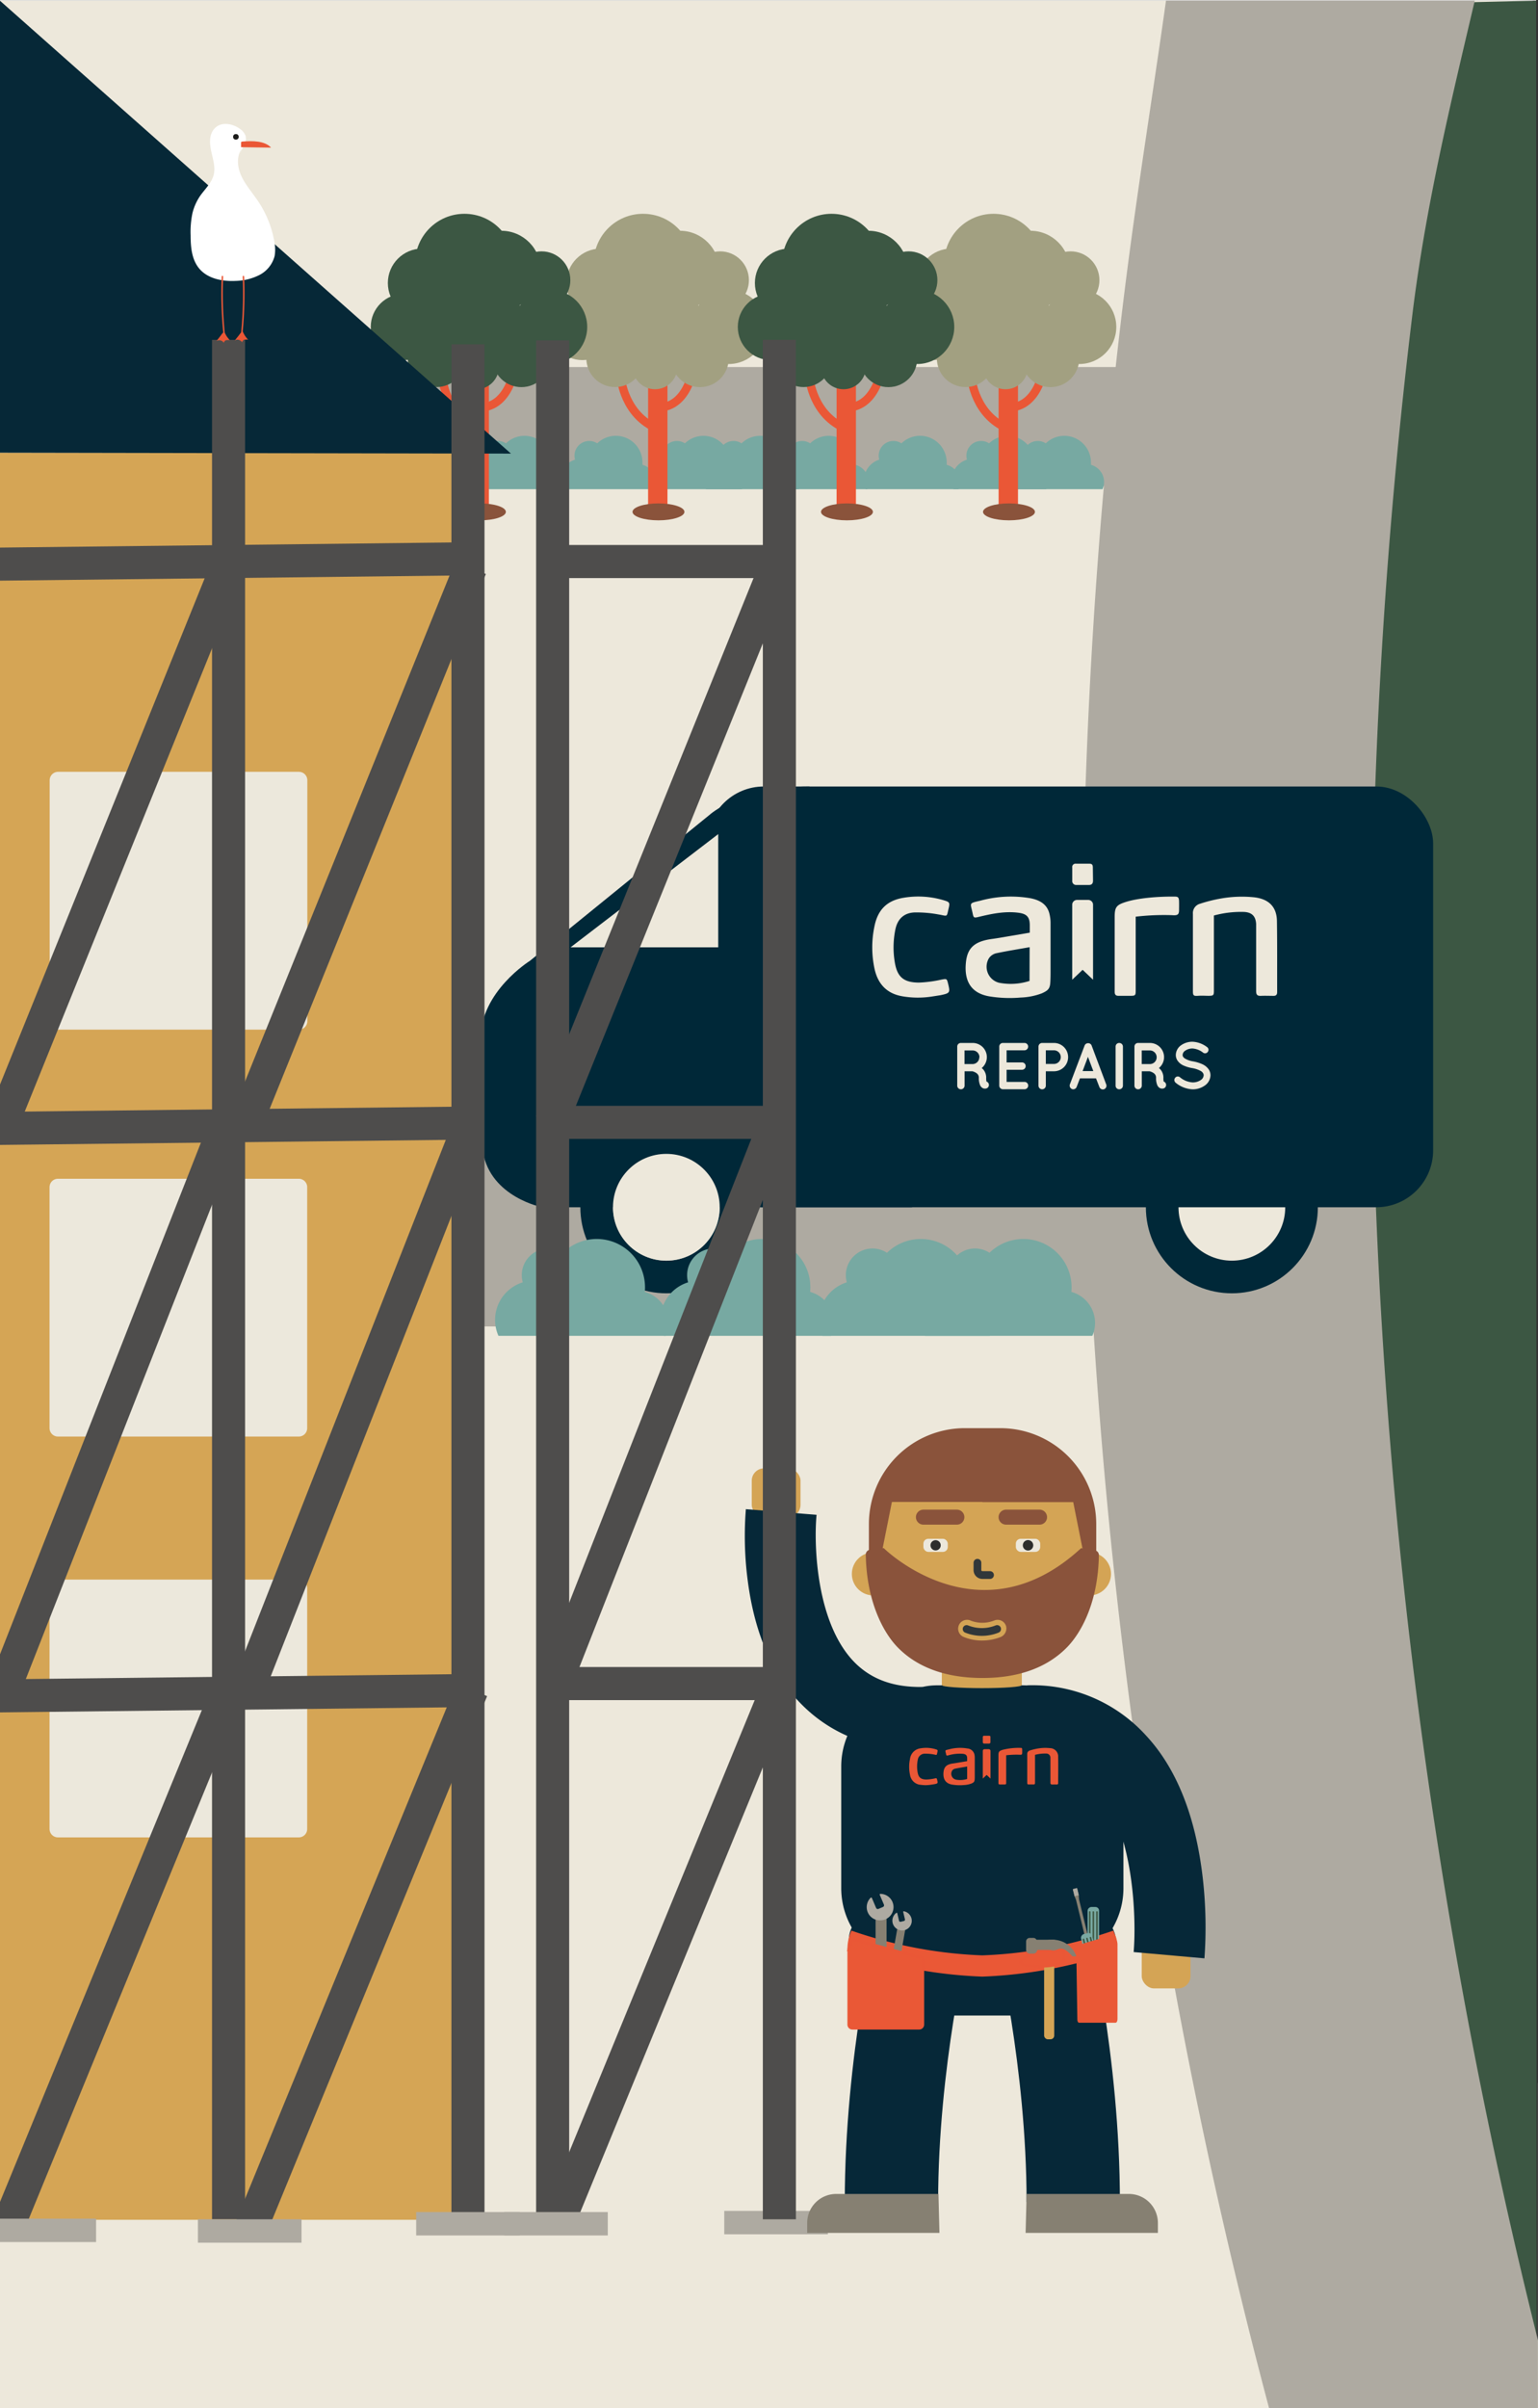 <svg id="e8eff67d-e17f-4163-83d8-c7e0c7be232d" data-name="Layer 1" xmlns="http://www.w3.org/2000/svg" xmlns:xlink="http://www.w3.org/1999/xlink" viewBox="0 0 465.11 727.87">
  <rect x="0" y="0" width="465.11" height="727.87" fill="#333333" stroke="none"/>
  <defs>
    <style>
      .a32868cb-da2b-4c7b-ba68-146a0165ed7c, .a4ca20aa-c976-4042-82d3-8ef5bd4111b2, .afd8bddf-93c4-4a2c-823a-61b8fd8ba723, .b5798fcb-ed2a-4df4-a9e3-aff31daa35e7, .bb095c2c-3d7c-4d5e-a784-2e894b36c881, .f162f811-05f2-423a-8ebc-57b74da0cfdd {
        fill: none;
      }

      .a0ce1373-e9c8-4af4-ac0e-c34ea1071d63, .a74a7bb1-4db1-4eff-b988-c8ed76c54c29 {
        fill: #ede8db;
      }

      .b0280f2e-6414-411d-b7d9-3e2601b2af28 {
        fill: #3c5743;
      }

      .ac7498af-d94e-4230-9d9c-d7b8a385e342 {
        fill: #aeaaa1;
      }

      .bffed540-89aa-44ac-9eb3-89530bfa00ff {
        fill: #ddd;
      }

      .ef977ee9-51c4-4c51-bd25-22ce729bb717 {
        fill: #fff;
      }

      .ad2c862a-16cc-49d9-9f14-b39bfe39c248 {
        fill: #77a9a2;
      }

      .a0ce1373-e9c8-4af4-ac0e-c34ea1071d63, .a8fc7fbc-da9e-4420-a05e-d587fdffe1e9, .ad2c862a-16cc-49d9-9f14-b39bfe39c248, .bb095c2c-3d7c-4d5e-a784-2e894b36c881 {
        fill-rule: evenodd;
      }

      .a142a8e1-3929-4998-96e1-7d54fc500d35, .b5798fcb-ed2a-4df4-a9e3-aff31daa35e7, .bb095c2c-3d7c-4d5e-a784-2e894b36c881, .f162f811-05f2-423a-8ebc-57b74da0cfdd {
        stroke: #ea5736;
      }

      .a142a8e1-3929-4998-96e1-7d54fc500d35, .a4ca20aa-c976-4042-82d3-8ef5bd4111b2, .b5798fcb-ed2a-4df4-a9e3-aff31daa35e7, .bab0a2a2-f701-4807-844c-0e0a7d6c27bb, .bb095c2c-3d7c-4d5e-a784-2e894b36c881, .ecbde28b-515e-4898-9f3b-6908298eb783, .ef0d4adb-5eb5-44d3-9ccf-145b157e8eed, .f162f811-05f2-423a-8ebc-57b74da0cfdd {
        stroke-miterlimit: 10;
      }

      .f162f811-05f2-423a-8ebc-57b74da0cfdd {
        stroke-width: 5.85px;
      }

      .a32868cb-da2b-4c7b-ba68-146a0165ed7c, .aa469853-dc35-4c71-b1aa-7c6cfad85614, .ad04f1f8-00ae-43fe-84d4-6ca8805615d9, .addf140d-4c26-416a-9ea8-7c8edb092ee1, .b5798fcb-ed2a-4df4-a9e3-aff31daa35e7, .bb095c2c-3d7c-4d5e-a784-2e894b36c881, .ec826368-d573-4fc5-8c3c-3f0f95d1cac8, .f752e0f7-7d95-429a-8b9d-b2afb9fa57f1, .fc640540-897a-446d-ae93-7b9f7daea025 {
        stroke-linecap: round;
      }

      .b5798fcb-ed2a-4df4-a9e3-aff31daa35e7 {
        stroke-width: 2.51px;
      }

      .bf9c7cd9-683f-4477-b47b-254fd1250ab6 {
        fill: #a2a081;
      }

      .effc497e-9c10-415a-b37e-c7f1fc178ab1 {
        fill: #d5a555;
      }

      .a3aaf29f-96b9-4040-884b-a20452bbd839 {
        fill: #062837;
      }

      .addf140d-4c26-416a-9ea8-7c8edb092ee1, .b10d72dc-5b61-4a3f-9096-a0c0647f28a0 {
        fill: #ece8dc;
      }

      .addf140d-4c26-416a-9ea8-7c8edb092ee1 {
        stroke: #ece8dc;
        stroke-width: 5.08px;
      }

      .a32868cb-da2b-4c7b-ba68-146a0165ed7c, .aa469853-dc35-4c71-b1aa-7c6cfad85614, .ad04f1f8-00ae-43fe-84d4-6ca8805615d9, .addf140d-4c26-416a-9ea8-7c8edb092ee1, .ec826368-d573-4fc5-8c3c-3f0f95d1cac8, .f752e0f7-7d95-429a-8b9d-b2afb9fa57f1, .fc640540-897a-446d-ae93-7b9f7daea025 {
        stroke-linejoin: round;
      }

      .a7719e9e-b74f-43e1-8cf8-ab467a8bb7ba, .fc640540-897a-446d-ae93-7b9f7daea025 {
        fill: #002838;
      }

      .fc640540-897a-446d-ae93-7b9f7daea025 {
        stroke: #002838;
        stroke-width: 5.31px;
      }

      .f80b74ec-f02b-4cd9-ab64-316922c9ac4a {
        fill: #afaca3;
      }

      .a4ca20aa-c976-4042-82d3-8ef5bd4111b2 {
        stroke: #4e4d4c;
        stroke-width: 10px;
      }

      .ad04f1f8-00ae-43fe-84d4-6ca8805615d9, .ade1d81c-e13b-48f5-8f82-3631417fe466, .ef0d4adb-5eb5-44d3-9ccf-145b157e8eed {
        fill: #8a533b;
      }

      .a927a944-8fe6-4a73-b22f-07f99692df60, .bab0a2a2-f701-4807-844c-0e0a7d6c27bb, .ec826368-d573-4fc5-8c3c-3f0f95d1cac8, .ecbde28b-515e-4898-9f3b-6908298eb783, .f752e0f7-7d95-429a-8b9d-b2afb9fa57f1 {
        fill: #d4a455;
      }

      .bab0a2a2-f701-4807-844c-0e0a7d6c27bb, .ec826368-d573-4fc5-8c3c-3f0f95d1cac8, .ecbde28b-515e-4898-9f3b-6908298eb783, .f752e0f7-7d95-429a-8b9d-b2afb9fa57f1 {
        stroke: #d4a455;
      }

      .ec826368-d573-4fc5-8c3c-3f0f95d1cac8 {
        stroke-width: 24.19px;
      }

      .f737b823-1898-4f93-8c3a-e16f0a0f654d {
        fill: #062838;
      }

      .ecbde28b-515e-4898-9f3b-6908298eb783 {
        stroke-width: 0.52px;
      }

      .b53dfcac-3cb9-48e4-b479-53f903f811b4 {
        fill: #2d2e2c;
      }

      .ad04f1f8-00ae-43fe-84d4-6ca8805615d9, .ef0d4adb-5eb5-44d3-9ccf-145b157e8eed {
        stroke: #8a533b;
      }

      .ad04f1f8-00ae-43fe-84d4-6ca8805615d9 {
        stroke-width: 4.54px;
      }

      .b61c8615-a130-4e86-85ba-f44cbf01f991 {
        clip-path: url(#ad17e02a-69ea-45eb-8553-a373f518c912);
      }

      .a32868cb-da2b-4c7b-ba68-146a0165ed7c {
        stroke: #31373a;
        stroke-width: 2.35px;
      }

      .aa469853-dc35-4c71-b1aa-7c6cfad85614, .b70e3503-17e2-4273-938e-72d7da214374 {
        fill: #868072;
      }

      .bab0a2a2-f701-4807-844c-0e0a7d6c27bb {
        stroke-width: 1.22px;
      }

      .ef0d4adb-5eb5-44d3-9ccf-145b157e8eed {
        stroke-width: 2.69px;
      }

      .a142a8e1-3929-4998-96e1-7d54fc500d35, .a6aed222-d888-4bea-a81f-67bda2d0ab38 {
        fill: #ea5836;
      }

      .a142a8e1-3929-4998-96e1-7d54fc500d35 {
        stroke-width: 0.84px;
      }

      .b52b9107-d3ad-4093-9521-c9e792853e08 {
        fill: #aeaaa2;
      }

      .a5e528e3-8ab7-42f8-b651-897940b5239b {
        fill: #79a9a2;
      }

      .b9645fe4-b9df-4ee7-9faa-779330049141 {
        fill: #3d5843;
      }

      .f752e0f7-7d95-429a-8b9d-b2afb9fa57f1 {
        stroke-width: 0.47px;
      }

      .aa469853-dc35-4c71-b1aa-7c6cfad85614 {
        stroke: #868072;
        stroke-width: 0.31px;
      }

      .a8fc7fbc-da9e-4420-a05e-d587fdffe1e9 {
        fill: #ea5736;
      }

      .a9a6cadc-7098-485a-8656-bd21a248fd50 {
        fill: #1d1d1b;
      }

      .bb095c2c-3d7c-4d5e-a784-2e894b36c881 {
        stroke-width: 0.45px;
      }
    </style>
    <clipPath id="ad17e02a-69ea-45eb-8553-a373f518c912">
      <rect class="afd8bddf-93c4-4a2c-823a-61b8fd8ba723" x="279.25" y="465.08" width="7.37" height="3.97" rx="1.48"/>
    </clipPath>
  </defs>
  <title>screen-4</title>
  <rect class="a74a7bb1-4db1-4eff-b988-c8ed76c54c29" x="-1.55" y="-926.54" width="465.11" height="2577.43"/>
  <polygon class="b0280f2e-6414-411d-b7d9-3e2601b2af28" points="435.19 0.89 464.55 0.2 464.67 729.69 384.19 428.58 384.19 29.42 435.19 0.89"/>
  <path class="ac7498af-d94e-4230-9d9c-d7b8a385e342" d="M472,734A1685.9,1685.9,0,0,1,427.08,95.41c10.24-83.91,43.15-154.54,35.13-238.68l-103.79,1.86c8,84.15-8.58,149.39-18.82,233.29a1686,1686,0,0,0,44.88,638.6Z"/>
  <rect class="bffed540-89aa-44ac-9eb3-89530bfa00ff" x="-0.53" y="-98.16" width="465.09" height="98.36"/>
  <rect class="ef977ee9-51c4-4c51-bd25-22ce729bb717" x="465.09" y="629.61" width="64.74" height="153.47"/>
  <rect class="ac7498af-d94e-4230-9d9c-d7b8a385e342" x="129.93" y="110.94" width="228.47" height="35.97"/>
  <path class="ad2c862a-16cc-49d9-9f14-b39bfe39c248" d="M237.92,140.49a6.62,6.62,0,0,0,0-.77A8.06,8.06,0,0,0,224.25,134a4.39,4.39,0,0,0-2.43-.72,4.45,4.45,0,0,0-4.45,4.45,4.3,4.3,0,0,0,.17,1.2,6.54,6.54,0,0,0-4.06,8.93h28a5.31,5.31,0,0,0,.45-2.15A5.37,5.37,0,0,0,237.92,140.49Z"/>
  <path class="ad2c862a-16cc-49d9-9f14-b39bfe39c248" d="M220.8,140.49c0-.26,0-.51,0-.77A8.07,8.07,0,0,0,207.12,134a4.36,4.36,0,0,0-2.42-.72,4.45,4.45,0,0,0-4.45,4.45,4.3,4.3,0,0,0,.17,1.2,6.57,6.57,0,0,0-4.07,8.93h28a5.48,5.48,0,0,0,.45-2.15A5.37,5.37,0,0,0,220.8,140.49Z"/>
  <path class="ad2c862a-16cc-49d9-9f14-b39bfe39c248" d="M194.29,140.49c0-.26,0-.51,0-.77A8.06,8.06,0,0,0,180.61,134a4.39,4.39,0,0,0-2.43-.72,4.45,4.45,0,0,0-4.45,4.45,4.3,4.3,0,0,0,.17,1.2,6.57,6.57,0,0,0-4.06,8.93h27.95a5.31,5.31,0,0,0,.45-2.15A5.36,5.36,0,0,0,194.29,140.49Z"/>
  <path class="ad2c862a-16cc-49d9-9f14-b39bfe39c248" d="M166.67,140.49c0-.26,0-.51,0-.77A8.06,8.06,0,0,0,153,134a4.38,4.38,0,0,0-2.42-.72,4.46,4.46,0,0,0-4.46,4.45,4.3,4.3,0,0,0,.17,1.2,6.57,6.57,0,0,0-4.06,8.93h27.95a5.31,5.31,0,0,0,.45-2.15A5.36,5.36,0,0,0,166.67,140.49Z"/>
  <path class="ad2c862a-16cc-49d9-9f14-b39bfe39c248" d="M329.92,140.49a6.62,6.62,0,0,0,0-.77A8.06,8.06,0,0,0,316.25,134a4.39,4.39,0,0,0-2.43-.72,4.45,4.45,0,0,0-4.45,4.45,4.3,4.3,0,0,0,.17,1.2,6.54,6.54,0,0,0-4.06,8.93h27.95a5.31,5.31,0,0,0,.45-2.15A5.37,5.37,0,0,0,329.92,140.49Z"/>
  <path class="ad2c862a-16cc-49d9-9f14-b39bfe39c248" d="M312.8,140.49c0-.26,0-.51,0-.77A8.07,8.07,0,0,0,299.12,134a4.36,4.36,0,0,0-2.42-.72,4.45,4.45,0,0,0-4.45,4.45,4.3,4.3,0,0,0,.17,1.2,6.57,6.57,0,0,0-4.07,8.93h28a5.48,5.48,0,0,0,.45-2.15A5.37,5.37,0,0,0,312.8,140.49Z"/>
  <path class="ad2c862a-16cc-49d9-9f14-b39bfe39c248" d="M286.29,140.49c0-.26,0-.51,0-.77A8.06,8.06,0,0,0,272.61,134a4.39,4.39,0,0,0-2.43-.72,4.45,4.45,0,0,0-4.45,4.45,4.3,4.3,0,0,0,.17,1.2,6.57,6.57,0,0,0-4.06,8.93h28a5.31,5.31,0,0,0,.45-2.15A5.36,5.36,0,0,0,286.29,140.49Z"/>
  <path class="ad2c862a-16cc-49d9-9f14-b39bfe39c248" d="M258.67,140.49c0-.26,0-.51,0-.77A8.06,8.06,0,0,0,245,134a4.38,4.38,0,0,0-2.42-.72,4.46,4.46,0,0,0-4.46,4.45,4.3,4.3,0,0,0,.17,1.2,6.57,6.57,0,0,0-4.06,8.93h28a5.31,5.31,0,0,0,.45-2.15A5.36,5.36,0,0,0,258.67,140.49Z"/>
  <g>
    <line class="f162f811-05f2-423a-8ebc-57b74da0cfdd" x1="198.92" y1="154.83" x2="198.92" y2="111.54"/>
    <path class="b5798fcb-ed2a-4df4-a9e3-aff31daa35e7" d="M187.78,114.32s1,11.2,11.14,15.28"/>
    <path class="b5798fcb-ed2a-4df4-a9e3-aff31daa35e7" d="M209.88,110s-1.33,13.19-11,13.19"/>
    <circle class="bf9c7cd9-683f-4477-b47b-254fd1250ab6" cx="211.67" cy="108.3" r="8.71"/>
    <circle class="bf9c7cd9-683f-4477-b47b-254fd1250ab6" cx="217.77" cy="84.68" r="8.71"/>
    <circle class="bf9c7cd9-683f-4477-b47b-254fd1250ab6" cx="181.7" cy="85.54" r="10.41"/>
    <circle class="bf9c7cd9-683f-4477-b47b-254fd1250ab6" cx="198.08" cy="110.86" r="6.79"/>
    <circle class="bf9c7cd9-683f-4477-b47b-254fd1250ab6" cx="220.38" cy="98.82" r="11.2"/>
    <circle class="bf9c7cd9-683f-4477-b47b-254fd1250ab6" cx="176.14" cy="98.82" r="10.02"/>
    <circle class="bf9c7cd9-683f-4477-b47b-254fd1250ab6" cx="194.46" cy="79.55" r="14.93"/>
    <circle class="bf9c7cd9-683f-4477-b47b-254fd1250ab6" cx="205.6" cy="81.68" r="11.93"/>
    <circle class="bf9c7cd9-683f-4477-b47b-254fd1250ab6" cx="196.86" cy="96.61" r="14.93"/>
    <circle class="bf9c7cd9-683f-4477-b47b-254fd1250ab6" cx="186.01" cy="108.3" r="8.69"/>
  </g>
  <rect class="ac7498af-d94e-4230-9d9c-d7b8a385e342" x="129.93" y="339.23" width="202.47" height="61.68"/>
  <g>
    <line class="f162f811-05f2-423a-8ebc-57b74da0cfdd" x1="144.92" y1="154.83" x2="144.92" y2="111.54"/>
    <path class="b5798fcb-ed2a-4df4-a9e3-aff31daa35e7" d="M133.78,114.32s1,11.2,11.14,15.28"/>
    <path class="b5798fcb-ed2a-4df4-a9e3-aff31daa35e7" d="M155.88,110s-1.33,13.19-11,13.19"/>
    <circle class="b0280f2e-6414-411d-b7d9-3e2601b2af28" cx="157.67" cy="108.3" r="8.71"/>
    <circle class="b0280f2e-6414-411d-b7d9-3e2601b2af28" cx="163.77" cy="84.68" r="8.71"/>
    <circle class="b0280f2e-6414-411d-b7d9-3e2601b2af28" cx="127.7" cy="85.54" r="10.41"/>
    <circle class="b0280f2e-6414-411d-b7d9-3e2601b2af28" cx="144.08" cy="110.86" r="6.79"/>
    <circle class="b0280f2e-6414-411d-b7d9-3e2601b2af28" cx="166.38" cy="98.82" r="11.2"/>
    <circle class="b0280f2e-6414-411d-b7d9-3e2601b2af28" cx="122.14" cy="98.82" r="10.02"/>
    <circle class="b0280f2e-6414-411d-b7d9-3e2601b2af28" cx="140.46" cy="79.55" r="14.93"/>
    <circle class="b0280f2e-6414-411d-b7d9-3e2601b2af28" cx="151.6" cy="81.68" r="11.93"/>
    <circle class="b0280f2e-6414-411d-b7d9-3e2601b2af28" cx="142.86" cy="96.61" r="14.93"/>
    <circle class="b0280f2e-6414-411d-b7d9-3e2601b2af28" cx="132.01" cy="108.3" r="8.69"/>
  </g>
  <rect class="effc497e-9c10-415a-b37e-c7f1fc178ab1" x="-0.55" y="136.83" width="142.07" height="534.09"/>
  <g>
    <line class="f162f811-05f2-423a-8ebc-57b74da0cfdd" x1="304.92" y1="154.83" x2="304.92" y2="111.54"/>
    <path class="b5798fcb-ed2a-4df4-a9e3-aff31daa35e7" d="M293.78,114.32s1,11.2,11.14,15.28"/>
    <path class="b5798fcb-ed2a-4df4-a9e3-aff31daa35e7" d="M315.88,110s-1.33,13.19-11,13.19"/>
    <circle class="bf9c7cd9-683f-4477-b47b-254fd1250ab6" cx="317.67" cy="108.3" r="8.71"/>
    <circle class="bf9c7cd9-683f-4477-b47b-254fd1250ab6" cx="323.77" cy="84.68" r="8.71"/>
    <circle class="bf9c7cd9-683f-4477-b47b-254fd1250ab6" cx="287.7" cy="85.54" r="10.41"/>
    <circle class="bf9c7cd9-683f-4477-b47b-254fd1250ab6" cx="304.08" cy="110.86" r="6.79"/>
    <circle class="bf9c7cd9-683f-4477-b47b-254fd1250ab6" cx="326.38" cy="98.82" r="11.2"/>
    <circle class="bf9c7cd9-683f-4477-b47b-254fd1250ab6" cx="282.14" cy="98.82" r="10.02"/>
    <circle class="bf9c7cd9-683f-4477-b47b-254fd1250ab6" cx="300.46" cy="79.55" r="14.93"/>
    <circle class="bf9c7cd9-683f-4477-b47b-254fd1250ab6" cx="311.6" cy="81.68" r="11.93"/>
    <circle class="bf9c7cd9-683f-4477-b47b-254fd1250ab6" cx="302.86" cy="96.61" r="14.93"/>
    <circle class="bf9c7cd9-683f-4477-b47b-254fd1250ab6" cx="292.01" cy="108.3" r="8.69"/>
  </g>
  <g>
    <line class="f162f811-05f2-423a-8ebc-57b74da0cfdd" x1="255.92" y1="154.83" x2="255.92" y2="111.54"/>
    <path class="b5798fcb-ed2a-4df4-a9e3-aff31daa35e7" d="M244.78,114.32s1,11.2,11.14,15.28"/>
    <path class="b5798fcb-ed2a-4df4-a9e3-aff31daa35e7" d="M266.88,110s-1.33,13.19-11,13.19"/>
    <circle class="b0280f2e-6414-411d-b7d9-3e2601b2af28" cx="268.67" cy="108.3" r="8.71"/>
    <circle class="b0280f2e-6414-411d-b7d9-3e2601b2af28" cx="274.77" cy="84.68" r="8.71"/>
    <circle class="b0280f2e-6414-411d-b7d9-3e2601b2af28" cx="238.7" cy="85.54" r="10.41"/>
    <circle class="b0280f2e-6414-411d-b7d9-3e2601b2af28" cx="255.08" cy="110.86" r="6.79"/>
    <circle class="b0280f2e-6414-411d-b7d9-3e2601b2af28" cx="277.38" cy="98.82" r="11.2"/>
    <circle class="b0280f2e-6414-411d-b7d9-3e2601b2af28" cx="233.14" cy="98.82" r="10.02"/>
    <circle class="b0280f2e-6414-411d-b7d9-3e2601b2af28" cx="251.46" cy="79.55" r="14.93"/>
    <circle class="b0280f2e-6414-411d-b7d9-3e2601b2af28" cx="262.6" cy="81.68" r="11.93"/>
    <circle class="b0280f2e-6414-411d-b7d9-3e2601b2af28" cx="253.86" cy="96.61" r="14.93"/>
    <circle class="b0280f2e-6414-411d-b7d9-3e2601b2af28" cx="243.01" cy="108.3" r="8.69"/>
  </g>
  <polygon class="a3aaf29f-96b9-4040-884b-a20452bbd839" points="-0.55 136.83 154.52 137.1 0 0.23 -0.55 136.83"/>
  <rect class="addf140d-4c26-416a-9ea8-7c8edb092ee1" x="17.56" y="235.82" width="72.84" height="72.84"/>
  <g class="text-cta text-cta--4">
    <g>
      <circle class="fc640540-897a-446d-ae93-7b9f7daea025" cx="372.53" cy="364.89" r="23.35"/>
      <circle class="a74a7bb1-4db1-4eff-b988-c8ed76c54c29" cx="372.53" cy="364.89" r="16.14"/>
      <g>
        <circle class="fc640540-897a-446d-ae93-7b9f7daea025" cx="201.51" cy="364.89" r="23.35"/>
        <rect class="a7719e9e-b74f-43e1-8cf8-ab467a8bb7ba" x="213.79" y="237.71" width="219.6" height="127.18" rx="17.22" transform="translate(647.19 602.6) rotate(-180)"/>
        <circle class="f80b74ec-f02b-4cd9-ab64-316922c9ac4a" cx="201.51" cy="364.89" r="16.14"/>
        <path class="a7719e9e-b74f-43e1-8cf8-ab467a8bb7ba" d="M275.82,364.89H164s-15.57-3-17.93-16.65c-1.35-7.77-1.16-22.75-.75-34.21,0-14.35,14.9-23.6,14.9-23.6l54.38-44.16s9.27-8.56,30.2-8.56"/>
        <polygon class="a74a7bb1-4db1-4eff-b988-c8ed76c54c29" points="217.2 252.1 217.2 286.32 172.55 286.32 217.2 252.1"/>
        <circle class="a74a7bb1-4db1-4eff-b988-c8ed76c54c29" cx="201.51" cy="364.89" r="16.14"/>
      </g>
    </g>
    <g>
      <g>
        <path class="a0ce1373-e9c8-4af4-ac0e-c34ea1071d63" d="M311.42,281.89c0-.8,0-1.49,0-2.19,0-2.57-.94-3.51-3.46-3.83-4.12-.52-8.07.31-12,1.26-1.41.34-1.54.31-1.82-1.06-.67-3.26-1.32-3,2.35-3.85a35.07,35.07,0,0,1,15.15-.73c2.71.55,5,1.73,5.72,4.69a11.57,11.57,0,0,1,.34,2.75c0,5.45,0,13.68,0,15.06s-.05,2.93-.13,3.54c-.23,1.6-1.05,2-2.45,2.68a20,20,0,0,1-6.46,1.29,38.21,38.21,0,0,1-9.57-.37c-5.56-1-7.5-4.74-7-10.09.42-4.64,2.71-6.54,7.94-7.25,1.91-.26,3.8-.61,5.7-.93Zm-.05,4.39c-3.48.62-6.86,1.15-10.2,1.86a3.74,3.74,0,0,0-2.1,1.47,5,5,0,0,0,3,7.41,18.5,18.5,0,0,0,9.27-.54Z"/>
        <path class="a0ce1373-e9c8-4af4-ac0e-c34ea1071d63" d="M367.1,276.71v22.76c0,1.36-.17,1.5-1.57,1.51-1.08,0-2-.09-3.25,0-1.39.1-1.53-.13-1.53-1.53q0-9.75,0-19.5c0-1.24,0-2.48,0-3.72a2.93,2.93,0,0,1,2.16-3.08,45.36,45.36,0,0,1,6.25-1.57,36.49,36.49,0,0,1,10.28-.36c4.25.54,6.65,2.87,6.72,7.12.11,7.16.05,14.32.07,21.48,0,.83-.32,1.2-1.18,1.17-1.23,0-2.48-.06-3.71,0s-1.47-.44-1.47-1.52c0-6.19,0-12.39,0-18.58,0-.54,0-1.08,0-1.62-.14-2.37-1.28-3.51-3.64-3.64A31.11,31.11,0,0,0,367.1,276.71Z"/>
        <path class="a0ce1373-e9c8-4af4-ac0e-c34ea1071d63" d="M281.66,301.22a27.51,27.51,0,0,1-8.78-.1l-.36-.07c-4.44-.87-7-3.73-8-8a30.79,30.79,0,0,1-.09-13c1-5.09,3.81-7.9,8.89-8.72a26.87,26.87,0,0,1,12.37.86c1.44.44,1.57.71,1.23,2.19-.71,3-.21,2.49-3.16,2a36.23,36.23,0,0,0-7.12-.6c-3.22.1-5.2,1.94-5.86,5.1a27.12,27.12,0,0,0-.19,9.92c.72,4.47,2.66,6.17,7.33,6.18a38.19,38.19,0,0,0,6.85-.91c1.47-.26,1.56-.3,1.91,1.1.7,2.86.66,3-2.25,3.62C283.52,300.93,282.59,301.08,281.66,301.22Z"/>
        <path class="a0ce1373-e9c8-4af4-ac0e-c34ea1071d63" d="M343.45,277.06v7.1c0,5.07,0,10.14,0,15.21,0,1.48-.13,1.61-1.57,1.61-1.16,0-2.32,0-3.48,0-1,.05-1.32-.36-1.31-1.29,0-1.89,0-3.79,0-5.68,0-5.61,0-11.22,0-16.83,0-3,.51-3.66,3.38-4.57,3.53-1.12,9.29-1.67,14.65-1.62,1,0,1.41.09,1.44,1.45s0,1.84,0,2.52c0,1.3-.24,1.79-2,1.65A73.72,73.72,0,0,0,343.45,277.06Z"/>
        <path class="a0ce1373-e9c8-4af4-ac0e-c34ea1071d63" d="M330.54,266.14c0,.94-.41,1.32-1.18,1.34-1.27,0-2.55,0-3.82,0a1.18,1.18,0,0,1-1.28-1.32c0-2,0-2,0-3.95a1,1,0,0,1,1.15-1.16c1.35,0,2.7,0,4,0,.75,0,1.08.2,1.08,1.21Z"/>
      </g>
      <path class="a0ce1373-e9c8-4af4-ac0e-c34ea1071d63" d="M329.1,272h-3.4a1.45,1.45,0,0,0-1.45,1.45v22.67l3.15-3,3.15,3V273.48A1.45,1.45,0,0,0,329.1,272Z"/>
    </g>
    <g>
      <path class="a74a7bb1-4db1-4eff-b988-c8ed76c54c29" d="M299,327.57a1.1,1.1,0,0,1-.7,1.4,1.76,1.76,0,0,1-.44.06h0a1.45,1.45,0,0,1-.78-.22,2,2,0,0,1-.64-.7,5.38,5.38,0,0,1-.42-2.4,1.69,1.69,0,0,0-.24-.86,1.86,1.86,0,0,0-.6-.58,3.8,3.8,0,0,0-1.12-.48h-2.36v4.34a1.11,1.11,0,0,1-1.12,1.1,1.1,1.1,0,0,1-1.1-1.1v-11.8a1.08,1.08,0,0,1,1.1-1.1h3.58a4.28,4.28,0,0,1,2.72,7.58,3.1,3.1,0,0,1,.7.74,3.79,3.79,0,0,1,.66,2.16,5,5,0,0,0,.08,1.18A1.08,1.08,0,0,1,299,327.57Zm-2.8-8a2.06,2.06,0,0,0-2.06-2.08h-2.46v4.12h2.46A2.05,2.05,0,0,0,296.15,319.53Z"/>
      <path class="a74a7bb1-4db1-4eff-b988-c8ed76c54c29" d="M302.19,328.13v-11.8a1.08,1.08,0,0,1,1.1-1.1h6.54a1.11,1.11,0,0,1,1.1,1.1,1.13,1.13,0,0,1-1.1,1.12h-5.42v3.66h4.66a1.11,1.11,0,0,1,0,2.22h-4.66V327h5.42a1.11,1.11,0,0,1,0,2.22h-6.48s0,0,0,0l0,0A1.1,1.1,0,0,1,302.19,328.13Z"/>
      <path class="a74a7bb1-4db1-4eff-b988-c8ed76c54c29" d="M318.73,323.79h-2.46v4.34a1.11,1.11,0,0,1-2.22,0v-11.8a1.1,1.1,0,0,1,1.1-1.1h3.58a4.28,4.28,0,1,1,0,8.56Zm-2.46-2.22h2.46a2.06,2.06,0,1,0,0-4.12h-2.46Z"/>
      <path class="a74a7bb1-4db1-4eff-b988-c8ed76c54c29" d="M331.45,325.93h-4.86l-1,2.6a1.12,1.12,0,0,1-1,.7,1.16,1.16,0,0,1-.38-.06,1.13,1.13,0,0,1-.66-1.44L328,316a1.12,1.12,0,0,1,1.06-.7,1.1,1.1,0,0,1,1.06.7l4.42,11.78a1.13,1.13,0,0,1-.66,1.44,1.12,1.12,0,0,1-1.4-.64Zm-.82-2.2-1.62-4.3-1.62,4.3Z"/>
      <path class="a74a7bb1-4db1-4eff-b988-c8ed76c54c29" d="M337.37,316.33a1.08,1.08,0,0,1,1.1-1.1,1.11,1.11,0,0,1,1.12,1.1v11.8a1.11,1.11,0,0,1-1.12,1.1,1.08,1.08,0,0,1-1.1-1.1Z"/>
      <path class="a74a7bb1-4db1-4eff-b988-c8ed76c54c29" d="M352.59,327.57a1.1,1.1,0,0,1-.7,1.4,1.76,1.76,0,0,1-.44.06h0a1.45,1.45,0,0,1-.78-.22,2,2,0,0,1-.64-.7,5.38,5.38,0,0,1-.42-2.4,1.69,1.69,0,0,0-.24-.86,1.86,1.86,0,0,0-.6-.58,3.8,3.8,0,0,0-1.12-.48h-2.36v4.34a1.11,1.11,0,0,1-1.12,1.1,1.1,1.1,0,0,1-1.1-1.1v-11.8a1.08,1.08,0,0,1,1.1-1.1h3.58a4.28,4.28,0,0,1,2.72,7.58,3.1,3.1,0,0,1,.7.74,3.79,3.79,0,0,1,.66,2.16,5,5,0,0,0,.08,1.18A1.08,1.08,0,0,1,352.59,327.57Zm-2.8-8a2.06,2.06,0,0,0-2.06-2.08h-2.46v4.12h2.46A2.05,2.05,0,0,0,349.79,319.53Z"/>
      <path class="a74a7bb1-4db1-4eff-b988-c8ed76c54c29" d="M355.39,325.75a1,1,0,0,1,1.46-.14,6.52,6.52,0,0,0,3.82,1.54,4.31,4.31,0,0,0,2.5-.74A1.8,1.8,0,0,0,364,325a1.14,1.14,0,0,0-.18-.64,1.89,1.89,0,0,0-.6-.6,8,8,0,0,0-2.74-.94h0a10.82,10.82,0,0,1-2.58-.78,4.3,4.3,0,0,1-1.86-1.56,3.07,3.07,0,0,1-.46-1.64,3.7,3.7,0,0,1,1.6-2.92,5.91,5.91,0,0,1,3.46-1.06,7.83,7.83,0,0,1,4.36,1.6,1,1,0,0,1,.28,1.42,1,1,0,0,1-1.42.3,5.8,5.8,0,0,0-3.22-1.28,3.82,3.82,0,0,0-2.24.68,1.59,1.59,0,0,0-.76,1.26,1,1,0,0,0,.14.56,1.93,1.93,0,0,0,.54.52,6.89,6.89,0,0,0,2.5.88h0a11.77,11.77,0,0,1,2.76.84,4.67,4.67,0,0,1,2,1.66,3.24,3.24,0,0,1,.48,1.7,3.87,3.87,0,0,1-1.72,3.1,6.25,6.25,0,0,1-3.7,1.14,8.62,8.62,0,0,1-5.12-2A1.06,1.06,0,0,1,355.39,325.75Z"/>
    </g>
  </g>
  <path class="ad2c862a-16cc-49d9-9f14-b39bfe39c248" d="M324,390.47q.06-.69.06-1.38a14.6,14.6,0,0,0-24.82-10.44,8.06,8.06,0,0,0-12.45,6.76,8.18,8.18,0,0,0,.3,2.17,11.88,11.88,0,0,0-7.35,16.17h50.6a9.55,9.55,0,0,0,.82-3.89A9.74,9.74,0,0,0,324,390.47Z"/>
  <path class="ad2c862a-16cc-49d9-9f14-b39bfe39c248" d="M293,390.47q.06-.69.06-1.38a14.6,14.6,0,0,0-24.82-10.44,8.06,8.06,0,0,0-12.45,6.76,8.18,8.18,0,0,0,.3,2.17,11.88,11.88,0,0,0-7.35,16.17h50.6a9.55,9.55,0,0,0,.82-3.89A9.74,9.74,0,0,0,293,390.47Z"/>
  <path class="ad2c862a-16cc-49d9-9f14-b39bfe39c248" d="M245,390.47q.06-.69.06-1.38a14.6,14.6,0,0,0-24.82-10.44,8.06,8.06,0,0,0-12.45,6.76,8.18,8.18,0,0,0,.3,2.17,11.88,11.88,0,0,0-7.35,16.17h50.6a9.55,9.55,0,0,0,.82-3.89A9.74,9.74,0,0,0,245,390.47Z"/>
  <path class="ad2c862a-16cc-49d9-9f14-b39bfe39c248" d="M195,390.47q.06-.69.06-1.38a14.6,14.6,0,0,0-24.82-10.44,8.06,8.06,0,0,0-12.45,6.76,8.18,8.18,0,0,0,.3,2.17,11.88,11.88,0,0,0-7.35,16.17h50.6a9.55,9.55,0,0,0,.82-3.89A9.74,9.74,0,0,0,195,390.47Z"/>
  <rect class="addf140d-4c26-416a-9ea8-7c8edb092ee1" x="17.52" y="358.81" width="72.84" height="72.84"/>
  <rect class="addf140d-4c26-416a-9ea8-7c8edb092ee1" x="17.52" y="479.96" width="72.84" height="72.84"/>
  <line class="a4ca20aa-c976-4042-82d3-8ef5bd4111b2" x1="167.13" y1="102.87" x2="167.13" y2="670.92"/>
  <line class="a4ca20aa-c976-4042-82d3-8ef5bd4111b2" x1="167.9" y1="508.85" x2="235.69" y2="508.85"/>
  <line class="a4ca20aa-c976-4042-82d3-8ef5bd4111b2" x1="166.74" y1="339.23" x2="234.53" y2="339.23"/>
  <line class="a4ca20aa-c976-4042-82d3-8ef5bd4111b2" x1="167.51" y1="169.72" x2="235.3" y2="169.72"/>
  <line class="a4ca20aa-c976-4042-82d3-8ef5bd4111b2" x1="169.13" y1="670.92" x2="235.69" y2="508.85"/>
  <line class="a4ca20aa-c976-4042-82d3-8ef5bd4111b2" x1="167.9" y1="508.85" x2="234.53" y2="339.23"/>
  <line class="a4ca20aa-c976-4042-82d3-8ef5bd4111b2" x1="166.74" y1="339.23" x2="235.3" y2="169.72"/>
  <line class="a4ca20aa-c976-4042-82d3-8ef5bd4111b2" x1="76.12" y1="672.82" x2="142.68" y2="510.75"/>
  <line class="a4ca20aa-c976-4042-82d3-8ef5bd4111b2" x1="74.89" y1="510.75" x2="141.52" y2="341.13"/>
  <line class="a4ca20aa-c976-4042-82d3-8ef5bd4111b2" x1="73.73" y1="341.13" x2="142.29" y2="171.61"/>
  <ellipse class="ade1d81c-e13b-48f5-8f82-3631417fe466" cx="145.13" cy="154.71" rx="7.85" ry="2.56"/>
  <line class="a4ca20aa-c976-4042-82d3-8ef5bd4111b2" x1="1.91" y1="674.03" x2="68.47" y2="511.96"/>
  <line class="a4ca20aa-c976-4042-82d3-8ef5bd4111b2" x1="0.68" y1="511.96" x2="67.31" y2="342.35"/>
  <line class="a4ca20aa-c976-4042-82d3-8ef5bd4111b2" x1="-0.49" y1="342.35" x2="68.08" y2="172.83"/>
  <rect class="ac7498af-d94e-4230-9d9c-d7b8a385e342" x="152.47" y="668.58" width="31.33" height="7.07"/>
  <rect class="ac7498af-d94e-4230-9d9c-d7b8a385e342" x="219.03" y="668.23" width="31.33" height="7.07"/>
  <line class="a4ca20aa-c976-4042-82d3-8ef5bd4111b2" x1="139.35" y1="339.47" x2="-0.55" y2="341.05"/>
  <line class="a4ca20aa-c976-4042-82d3-8ef5bd4111b2" x1="139.4" y1="510.99" x2="-0.49" y2="512.57"/>
  <line class="a4ca20aa-c976-4042-82d3-8ef5bd4111b2" x1="139.35" y1="168.92" x2="-0.55" y2="170.51"/>
  <line class="a4ca20aa-c976-4042-82d3-8ef5bd4111b2" x1="141.52" y1="104.07" x2="141.52" y2="672.11"/>
  <line class="a4ca20aa-c976-4042-82d3-8ef5bd4111b2" x1="69.12" y1="102.72" x2="69.12" y2="670.77"/>
  <rect class="ac7498af-d94e-4230-9d9c-d7b8a385e342" x="125.86" y="668.58" width="31.33" height="7.07"/>
  <rect class="ac7498af-d94e-4230-9d9c-d7b8a385e342" x="59.85" y="670.77" width="31.33" height="7.07"/>
  <rect class="ac7498af-d94e-4230-9d9c-d7b8a385e342" x="-2.27" y="670.58" width="31.33" height="7.07"/>
  <ellipse class="ade1d81c-e13b-48f5-8f82-3631417fe466" cx="199.13" cy="154.71" rx="7.85" ry="2.56"/>
  <ellipse class="ade1d81c-e13b-48f5-8f82-3631417fe466" cx="305.13" cy="154.71" rx="7.85" ry="2.56"/>
  <ellipse class="ade1d81c-e13b-48f5-8f82-3631417fe466" cx="256.13" cy="154.71" rx="7.85" ry="2.56"/>
  <g>
    <g>
      <line class="ec826368-d573-4fc5-8c3c-3f0f95d1cac8" x1="296.91" y1="493.34" x2="296.91" y2="516.88"/>
      <path class="f737b823-1898-4f93-8c3a-e16f0a0f654d" d="M315.92,510h-1.33a2.38,2.38,0,0,1-.59-.07,19.89,19.89,0,0,0-4.59-.55h-26.1a20,20,0,0,0-4.67.57,1.54,1.54,0,0,1-.43.05h0a23.89,23.89,0,0,0-23.81,23.82v36.94a23.89,23.89,0,0,0,23.81,23.82h37.71a23.89,23.89,0,0,0,23.82-23.82V533.77A23.89,23.89,0,0,0,315.92,510Z"/>
      <circle class="ecbde28b-515e-4898-9f3b-6908298eb783" cx="296.92" cy="471.91" r="33.97"/>
      <rect class="b10d72dc-5b61-4a3f-9096-a0c0647f28a0" x="279.25" y="465.08" width="7.37" height="3.97" rx="1.48"/>
      <rect class="b10d72dc-5b61-4a3f-9096-a0c0647f28a0" x="307.2" y="465.08" width="7.37" height="3.97" rx="1.48"/>
      <circle class="b53dfcac-3cb9-48e4-b479-53f903f811b4" cx="310.89" cy="467.06" r="1.58"/>
      <line class="ad04f1f8-00ae-43fe-84d4-6ca8805615d9" x1="279.25" y1="458.55" x2="289.37" y2="458.55"/>
      <g class="b61c8615-a130-4e86-85ba-f44cbf01f991">
        <circle class="b53dfcac-3cb9-48e4-b479-53f903f811b4" cx="282.94" cy="467.06" r="1.55"/>
      </g>
      <path class="a32868cb-da2b-4c7b-ba68-146a0165ed7c" d="M299.39,476.05h-2.25a1.5,1.5,0,0,1-1.55-1.52v-2.19"/>
      <path class="f737b823-1898-4f93-8c3a-e16f0a0f654d" d="M283.7,665.54H255.47c0-44.28,9.72-84.35,10.13-86L293,586.23h0C292.85,586.91,283.7,625,283.7,665.54Z"/>
      <path class="f737b823-1898-4f93-8c3a-e16f0a0f654d" d="M338.67,665.54H310.45c0-40.75-9.22-78.93-9.32-79.31l27.41-6.72C329,581.19,338.67,621.26,338.67,665.54Z"/>
      <path class="b70e3503-17e2-4273-938e-72d7da214374" d="M283.8,663.11H252.87a8.77,8.77,0,0,0-8.77,8.77v3h40Z"/>
      <circle class="bab0a2a2-f701-4807-844c-0e0a7d6c27bb" cx="264.11" cy="475.71" r="5.89"/>
      <circle class="bab0a2a2-f701-4807-844c-0e0a7d6c27bb" cx="329.48" cy="475.71" r="5.89"/>
      <line class="ad04f1f8-00ae-43fe-84d4-6ca8805615d9" x1="304.25" y1="458.55" x2="314.37" y2="458.55"/>
      <path class="b70e3503-17e2-4273-938e-72d7da214374" d="M310.46,663.11h30.92a8.77,8.77,0,0,1,8.78,8.77v3h-40Z"/>
      <rect class="a927a944-8fe6-4a73-b22f-07f99692df60" x="227.34" y="443.8" width="14.75" height="14.75" rx="3.73"/>
      <path class="f737b823-1898-4f93-8c3a-e16f0a0f654d" d="M225.56,456.14a103.09,103.09,0,0,0,.56,21.58c2.14,16.56,7.91,29.42,17.13,38.25s21.32,13.18,36,13l-.33-19.1C270.45,510,264,507.72,259,503c-12.37-11.8-12.9-36.6-12.06-45.16Z"/>
      <rect class="a927a944-8fe6-4a73-b22f-07f99692df60" x="345.28" y="586.25" width="14.75" height="14.75" rx="3.73" transform="translate(705.3 1187.24) rotate(-180)"/>
      <path class="f737b823-1898-4f93-8c3a-e16f0a0f654d" d="M364.24,591.9,342.83,590c.83-9.63.3-37.55-12.06-50.83-4.95-5.32-11.47-7.84-19.85-7.71l-.33-22.08a46.32,46.32,0,0,1,36,15.19c9.23,9.93,15,24.42,17.14,43.05A131.1,131.1,0,0,1,364.24,591.9Z"/>
      <rect class="f737b823-1898-4f93-8c3a-e16f0a0f654d" x="256.69" y="577.92" width="80.75" height="31.26" rx="8.45"/>
      <path class="a32868cb-da2b-4c7b-ba68-146a0165ed7c" d="M292.32,492.36a12.37,12.37,0,0,0,9.22,0"/>
      <path class="ade1d81c-e13b-48f5-8f82-3631417fe466" d="M326.94,467.93l-.24.21c-30.41,27.8-58.91.3-59.2,0l-.23-.23-4.16.49a1.46,1.46,0,0,0-1.29,1.46c.24,14.33,5.41,23.79,9.77,28.17,6,6.05,14.59,9.12,25.48,9.13s19.46-3.08,25.47-9.13c4.37-4.39,9.55-13.64,9.77-28a1.45,1.45,0,0,0-1.22-1.46Zm-24.49,26.91a15.42,15.42,0,0,1-5.41,1,14.41,14.41,0,0,1-5.75-1.14,2.69,2.69,0,0,1,2.31-4.86,9.71,9.71,0,0,0,7.11-.07,2.68,2.68,0,0,1,3.54,1.72A2.82,2.82,0,0,1,302.45,494.84Z"/>
      <path class="ef0d4adb-5eb5-44d3-9ccf-145b157e8eed" d="M297.08,452.61H268.62l-4.51,22.59V460.6A27.66,27.66,0,0,1,291.59,433h11.1a27.66,27.66,0,0,1,27.48,27.65v14.6l-4.51-22.59H297.08"/>
      <path class="a142a8e1-3929-4998-96e1-7d54fc500d35" d="M256.69,589.45A139.4,139.4,0,0,0,297.07,597a139.28,139.28,0,0,0,40.37-7.57v0a13.41,13.41,0,0,0-1-5.39,135.81,135.81,0,0,1-39.37,7.38,135.81,135.81,0,0,1-39.37-7.38,13.3,13.3,0,0,0-1,5.39Z"/>
      <g>
        <rect class="b70e3503-17e2-4273-938e-72d7da214374" x="269.52" y="581.1" width="2.41" height="24.77" rx="0.22" transform="translate(106.62 -37.85) rotate(9.95)"/>
        <path class="b52b9107-d3ad-4093-9521-c9e792853e08" d="M267.92,609.5a2.32,2.32,0,1,1,2.68-1.88A2.33,2.33,0,0,1,267.92,609.5Zm.59-3.38a1.11,1.11,0,1,0,.9,1.29A1.12,1.12,0,0,0,268.51,606.12Z"/>
        <g>
          <path class="b52b9107-d3ad-4093-9521-c9e792853e08" d="M273.35,577.82l.52,2.24a.57.57,0,0,1-.42.69l-1,.25a.57.57,0,0,1-.69-.43l-.54-2.29a2.76,2.76,0,0,0,1.14,5,2.76,2.76,0,0,0,1-5.42Z"/>
          <path class="b52b9107-d3ad-4093-9521-c9e792853e08" d="M272.29,583.41a2.94,2.94,0,0,1-1.21-5.27.18.18,0,0,1,.16,0,.16.16,0,0,1,.11.12l.53,2.29a.41.41,0,0,0,.49.3l1-.24a.42.42,0,0,0,.3-.49l-.53-2.24a.16.16,0,0,1,.05-.16.17.17,0,0,1,.15-.05,2.93,2.93,0,0,1-1.09,5.76Zm-1.21-4.82a2.51,2.51,0,0,0-.83,1.48,2.58,2.58,0,1,0,3.33-2l.46,2a.74.74,0,0,1-.56.9l-1,.24a.74.74,0,0,1-.9-.55Z"/>
        </g>
      </g>
      <g>
        <rect class="b70e3503-17e2-4273-938e-72d7da214374" x="324.25" y="596.04" width="12.79" height="0.92" transform="translate(927.14 265.86) rotate(90)"/>
        <path class="b70e3503-17e2-4273-938e-72d7da214374" d="M331.32,605.76v-2.09l-.23-1.21a.13.13,0,0,0-.13-.12h-.62a.14.14,0,0,0-.13.12l-.23,1.21v2.09a.13.13,0,0,0,.14.13h1.07A.14.14,0,0,0,331.32,605.76Z"/>
        <path class="b52b9107-d3ad-4093-9521-c9e792853e08" d="M330,603.7v2.06a.13.13,0,0,0,.14.13h1.07a.14.14,0,0,0,.14-.13v-2.09H330Z"/>
        <rect class="a5e528e3-8ab7-42f8-b651-897940b5239b" x="322.9" y="582.4" width="15.5" height="3.47" rx="1.12" transform="translate(914.78 253.48) rotate(90)"/>
        <rect class="b9645fe4-b9df-4ee7-9faa-779330049141" x="325.28" y="583.89" width="12.91" height="0.46" rx="0.17" transform="translate(915.85 252.39) rotate(90)"/>
        <rect class="b9645fe4-b9df-4ee7-9faa-779330049141" x="324.19" y="583.89" width="12.91" height="0.46" rx="0.17" transform="translate(914.76 253.48) rotate(90)"/>
        <rect class="b9645fe4-b9df-4ee7-9faa-779330049141" x="323.1" y="583.89" width="12.91" height="0.46" rx="0.17" transform="translate(913.67 254.56) rotate(90)"/>
      </g>
      <g>
        <rect class="b70e3503-17e2-4273-938e-72d7da214374" x="264.79" y="577.42" width="3.32" height="26" rx="0.3"/>
        <path class="b52b9107-d3ad-4093-9521-c9e792853e08" d="M266.45,608.74a3.19,3.19,0,1,1,3.18-3.19A3.19,3.19,0,0,1,266.45,608.74Zm0-4.71a1.53,1.53,0,1,0,1.52,1.52A1.53,1.53,0,0,0,266.45,604Z"/>
        <g>
          <path class="b52b9107-d3ad-4093-9521-c9e792853e08" d="M266.28,572.61l1.24,2.91a.79.79,0,0,1-.41,1l-1.35.57a.79.79,0,0,1-1-.42l-1.27-3a3.8,3.8,0,1,0,2.83-1.14Z"/>
          <path class="b52b9107-d3ad-4093-9521-c9e792853e08" d="M266.17,580.42a4,4,0,0,1-2.89-6.83.26.26,0,0,1,.22-.07.22.22,0,0,1,.17.14l1.27,3a.56.56,0,0,0,.73.29l1.34-.57a.56.56,0,0,0,.3-.73l-1.25-2.91a.24.24,0,0,1,0-.22.25.25,0,0,1,.21-.11,4,4,0,0,1-.12,8Zm-2.79-6.23a3.55,3.55,0,1,0,6.34,2.2,3.52,3.52,0,0,0-3.07-3.51l1.09,2.54a1,1,0,0,1-.54,1.36l-1.35.57a1,1,0,0,1-1.35-.54Z"/>
        </g>
      </g>
      <path class="a142a8e1-3929-4998-96e1-7d54fc500d35" d="M278,613H257.78a1.08,1.08,0,0,1-1.09-1.08V589.21c0-.6,1.06-2.94,1.66-2.94l19.71,5.32c.6,0,1-.15,1,.45v19.88A1.08,1.08,0,0,1,278,613Z"/>
      <rect class="f752e0f7-7d95-429a-8b9d-b2afb9fa57f1" x="315.99" y="588.1" width="2.59" height="28.03" rx="0.89"/>
      <rect class="aa469853-dc35-4c71-b1aa-7c6cfad85614" x="311.5" y="586.43" width="8.23" height="2.92" rx="1.08"/>
      <path class="a142a8e1-3929-4998-96e1-7d54fc500d35" d="M314.05,589.77c1.59,0,6.9.06,7.4-.19s.34,3.33.34,3.33-2.45,1.84-10.21,1.26S314.05,589.77,314.05,589.77Z"/>
      <rect class="aa469853-dc35-4c71-b1aa-7c6cfad85614" x="310.46" y="585.88" width="3" height="4.44" rx="0.92"/>
      <path class="aa469853-dc35-4c71-b1aa-7c6cfad85614" d="M318.36,586.43a7.4,7.4,0,0,1,6.94,4.71h-.91c-3.35-3.81-4.23-1.8-5.9-1.8S313.05,586.43,318.36,586.43Z"/>
      <g>
        <rect class="b70e3503-17e2-4273-938e-72d7da214374" x="320.89" y="579.49" width="12.79" height="0.92" transform="translate(-158.75 1035.18) rotate(-103.69)"/>
        <path class="b70e3503-17e2-4273-938e-72d7da214374" d="M324.44,571.11l.49,2v0l.51,1.13a.12.12,0,0,0,.15.07l.6-.14a.14.14,0,0,0,.1-.14l-.06-1.24v0l-.48-2a.15.15,0,0,0-.17-.11l-1,.26A.13.13,0,0,0,324.44,571.11Z"/>
        <path class="b52b9107-d3ad-4093-9521-c9e792853e08" d="M326.23,572.8l-.48-2a.15.15,0,0,0-.17-.11l-1,.26a.13.13,0,0,0-.1.16l.49,2v0l1.3-.32Z"/>
        <rect class="a5e528e3-8ab7-42f8-b651-897940b5239b" x="322.45" y="590.24" width="15.5" height="3.47" rx="1.12" transform="translate(-166.82 1052.87) rotate(-103.69)"/>
        <rect class="b9645fe4-b9df-4ee7-9faa-779330049141" x="322.7" y="592.01" width="12.91" height="0.46" rx="0.17" transform="translate(-168.37 1052.19) rotate(-103.69)"/>
        <rect class="b9645fe4-b9df-4ee7-9faa-779330049141" x="323.76" y="591.75" width="12.91" height="0.46" rx="0.17" transform="translate(-166.81 1052.9) rotate(-103.69)"/>
        <rect class="b9645fe4-b9df-4ee7-9faa-779330049141" x="324.82" y="591.49" width="12.91" height="0.46" rx="0.17" transform="translate(-165.25 1053.61) rotate(-103.69)"/>
      </g>
      <path class="a6aed222-d888-4bea-a81f-67bda2d0ab38" d="M326.35,611.37h11c.32,0,.59-.49.59-1.09V587.57c0-.6-.58-2.94-.9-2.94L326,587.89c-.33,0-.53-.15-.53.45l.33,21.94C325.76,610.88,326,611.37,326.35,611.37Z"/>
    </g>
    <g>
      <g>
        <path class="a8fc7fbc-da9e-4420-a05e-d587fdffe1e9" d="M292.48,532.3v-.81c0-.94-.35-1.29-1.28-1.41a12.28,12.28,0,0,0-4.43.47c-.52.12-.57.11-.67-.39-.25-1.21-.49-1.1.86-1.42a12.87,12.87,0,0,1,5.59-.27,2.36,2.36,0,0,1,2.11,1.72,4.38,4.38,0,0,1,.12,1c0,2,0,5,0,5.55s0,1.08-.05,1.3c-.09.6-.39.75-.9,1a7.5,7.5,0,0,1-2.39.48,14.27,14.27,0,0,1-3.52-.14c-2.05-.35-2.77-1.75-2.59-3.72.16-1.71,1-2.41,2.93-2.67.7-.09,1.4-.22,2.1-.34Zm0,1.62c-1.28.23-2.53.42-3.76.68a1.39,1.39,0,0,0-.77.55,1.82,1.82,0,0,0,1.11,2.73,7,7,0,0,0,3.42-.2Z"/>
        <path class="a8fc7fbc-da9e-4420-a05e-d587fdffe1e9" d="M313,530.39v8.39c0,.5-.06.55-.58.56a12,12,0,0,0-1.2,0c-.51,0-.56-.05-.57-.57v-7.19c0-.45,0-.91,0-1.37a1.07,1.07,0,0,1,.79-1.13,17,17,0,0,1,2.31-.58,13.35,13.35,0,0,1,3.79-.13A2.49,2.49,0,0,1,320,531c.05,2.64,0,5.28,0,7.92,0,.3-.12.44-.43.43s-.92,0-1.37,0-.54-.16-.54-.56c0-2.28,0-4.57,0-6.85,0-.2,0-.4,0-.6a1.25,1.25,0,0,0-1.34-1.34A11.73,11.73,0,0,0,313,530.39Z"/>
        <path class="a8fc7fbc-da9e-4420-a05e-d587fdffe1e9" d="M281.51,539.42a10.06,10.06,0,0,1-3.24,0l-.13,0a3.54,3.54,0,0,1-2.94-3,11.37,11.37,0,0,1,0-4.79,3.67,3.67,0,0,1,3.28-3.22,9.92,9.92,0,0,1,4.56.32c.53.17.58.26.45.81-.26,1.09-.07.92-1.16.72a13.57,13.57,0,0,0-2.62-.22,2.15,2.15,0,0,0-2.17,1.88,10,10,0,0,0-.06,3.65c.26,1.65,1,2.28,2.7,2.28a13.49,13.49,0,0,0,2.52-.33c.54-.1.58-.11.7.4.26,1.06.25,1.12-.83,1.34C282.19,539.32,281.85,539.37,281.51,539.42Z"/>
        <path class="a8fc7fbc-da9e-4420-a05e-d587fdffe1e9" d="M304.28,530.52v8.22c0,.55,0,.59-.58.6s-.85,0-1.28,0-.49-.13-.48-.48c0-.69,0-1.39,0-2.09v-6.2c0-1.1.19-1.35,1.25-1.69a19.57,19.57,0,0,1,5.4-.59c.37,0,.52,0,.53.53s0,.68,0,.93c0,.48-.08.66-.72.61A26.94,26.94,0,0,0,304.28,530.52Z"/>
        <path class="a8fc7fbc-da9e-4420-a05e-d587fdffe1e9" d="M299.52,526.49c0,.35-.15.49-.43.5h-1.41a.43.43,0,0,1-.47-.48v-1.46a.39.39,0,0,1,.42-.43h1.49c.28,0,.4.08.4.45Z"/>
      </g>
      <path class="a8fc7fbc-da9e-4420-a05e-d587fdffe1e9" d="M299,528.67h-1.25a.54.54,0,0,0-.54.53v8.36l1.16-1.1,1.17,1.1V529.2A.54.54,0,0,0,299,528.67Z"/>
    </g>
    <path class="a927a944-8fe6-4a73-b22f-07f99692df60" d="M309,509.33c0,.5-5.33.9-12,.9s-12.14-.4-12.14-.9,5.43-.91,12.14-.91S309,508.83,309,509.33Z"/>
  </g>
  <line class="a4ca20aa-c976-4042-82d3-8ef5bd4111b2" x1="235.69" y1="102.72" x2="235.69" y2="670.77"/>
  <g>
    <path class="ef977ee9-51c4-4c51-bd25-22ce729bb717" d="M72.26,47.08a17.36,17.36,0,0,1,1.45-2.89,4.27,4.27,0,0,0,.56-3.1A4.25,4.25,0,0,0,72.62,39c-2.13-1.6-5.35-2.25-7.37-.51s-1.92,4.53-1.42,7,1.4,4.94.79,7.36-2.54,4.19-4,6.22a15.87,15.87,0,0,0-2.43,5.4,27.66,27.66,0,0,0-.54,6.74c0,3.44.33,7.14,2.49,9.83,2.57,3.19,7.08,4.07,11.17,3.86a16.67,16.67,0,0,0,7.19-1.81,9,9,0,0,0,4.54-5.67,11.34,11.34,0,0,0,0-3.9,31.48,31.48,0,0,0-5.77-13.81c-1.58-2.24-3.38-4.37-4.45-6.89s-1.29-5.6.26-7.86"/>
    <path class="a8fc7fbc-da9e-4420-a05e-d587fdffe1e9" d="M73.3,42.78c3.09-.23,6.73-.26,8.68,1.84l-9.08-.13,0-1.57"/>
    <circle class="a9a6cadc-7098-485a-8656-bd21a248fd50" cx="71.34" cy="41.36" r="0.85"/>
    <path class="bb095c2c-3d7c-4d5e-a784-2e894b36c881" d="M67.26,83.6a122.09,122.09,0,0,0,.46,16.78"/>
    <path class="bb095c2c-3d7c-4d5e-a784-2e894b36c881" d="M73.61,83.6a122.08,122.08,0,0,1-.45,16.78"/>
    <path class="a8fc7fbc-da9e-4420-a05e-d587fdffe1e9" d="M65.47,103.06a1.65,1.65,0,0,1,1.21-.17,1.61,1.61,0,0,1,1,.72,1.19,1.19,0,0,1,.52-.72,1,1,0,0,1,.39-.08,5.59,5.59,0,0,1,1,0c-.16,0-.45-.42-.55-.53a7.37,7.37,0,0,1-.49-.65c-.3-.46-.51-1-.8-1.42a11.8,11.8,0,0,0-1.09,1.34Z"/>
    <path class="a8fc7fbc-da9e-4420-a05e-d587fdffe1e9" d="M71,102.9a1.69,1.69,0,0,1,1.21-.17,1.75,1.75,0,0,1,1,.72,1.21,1.21,0,0,1,.52-.72,1,1,0,0,1,.39-.07,5.47,5.47,0,0,1,1,0c-.16,0-.44-.41-.55-.53a7.79,7.79,0,0,1-.48-.65c-.3-.45-.52-1-.81-1.42a15.43,15.43,0,0,0-1.08,1.34Z"/>
  </g>
</svg>
